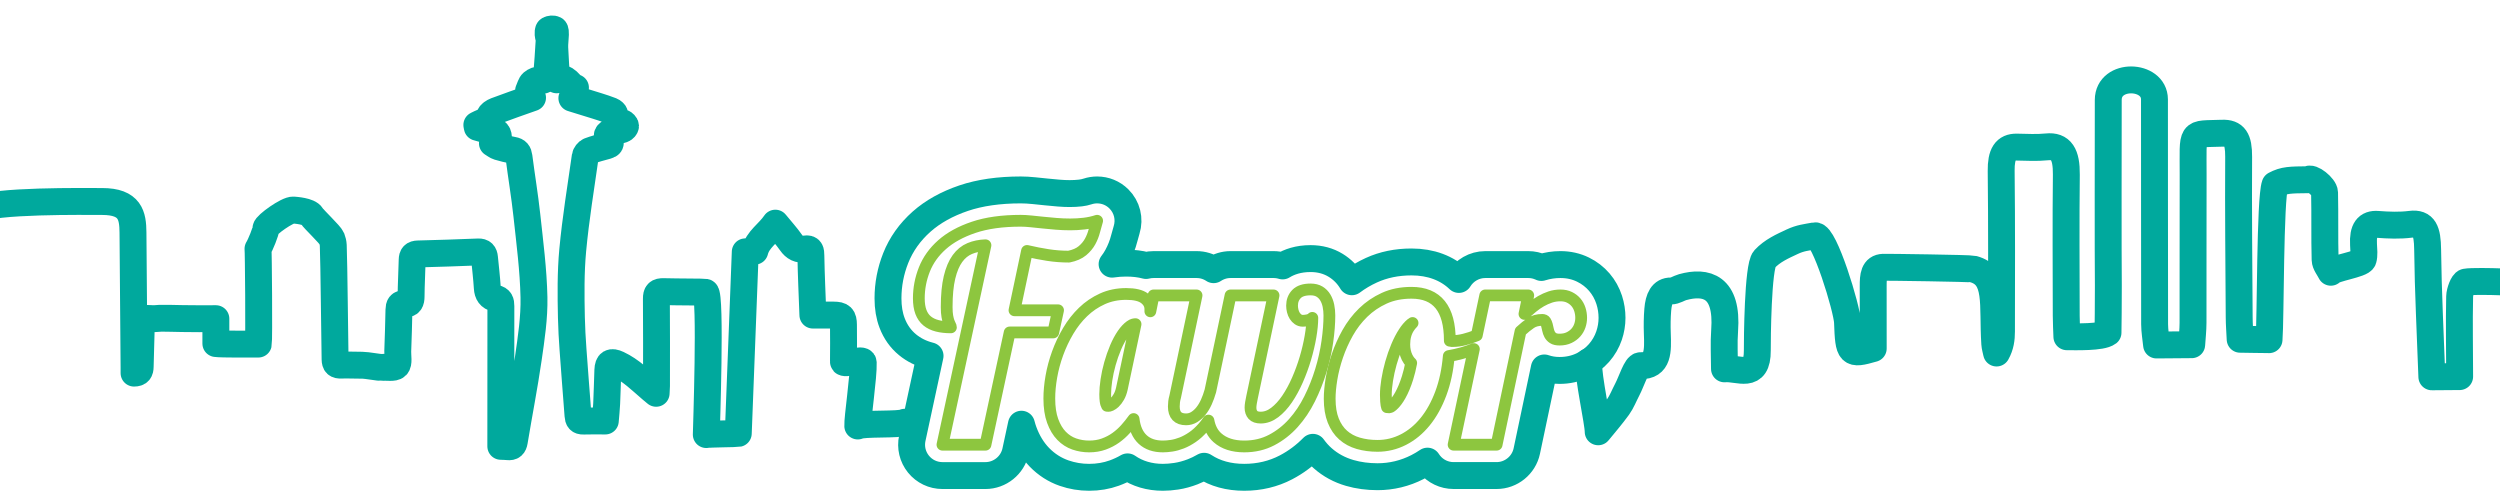 <?xml version="1.0" encoding="utf-8"?>
<!-- Generator: Adobe Illustrator 16.0.0, SVG Export Plug-In . SVG Version: 6.00 Build 0)  -->
<!DOCTYPE svg PUBLIC "-//W3C//DTD SVG 1.1//EN" "http://www.w3.org/Graphics/SVG/1.1/DTD/svg11.dtd">
<svg version="1.1" id="Layer_1" xmlns="http://www.w3.org/2000/svg" xmlns:xlink="http://www.w3.org/1999/xlink" x="0px" y="0px"
	 width="1486.669px" height="300px" viewBox="0 0 1486.669 300" enable-background="new 0 0 1486.669 300" xml:space="preserve">
<g>
	
		<circle fill="none" stroke="#8DC63F" stroke-width="3" stroke-linecap="round" stroke-linejoin="round" stroke-miterlimit="10" cx="-630.748" cy="445.496" r="17.583"/>
	<path fill="none" stroke="#8DC63F" stroke-width="3" stroke-linecap="round" stroke-linejoin="round" stroke-miterlimit="10" d="
		M-656.998,479.745c0,0-18.333,10.333-15.833,58.334c0,0,12-52,23.5-48.5s6,124.5,6,124.5s4.5-69.5,14-68.5s14.5,65.5,14.5,65.5
		s-5.5-124,8-123s28.5,5,45,13.5S-620.998,447.245-656.998,479.745z"/>
</g>
<path fill="none" stroke="#00A99D" stroke-width="16" stroke-linecap="round" stroke-linejoin="round" stroke-miterlimit="10" d="
	M739.909,283.835c-9.248,0-17.258-2.204-23.879-6.56c-2.211,1.288-4.447,2.373-6.672,3.237c-3.33,1.292-6.654,2.196-9.877,2.685
	c-2.789,0.423-5.463,0.638-7.949,0.638c-7.982,0-15.156-2.133-21.002-6.208c-2.484,1.444-5.133,2.678-7.912,3.684
	c-4.617,1.674-9.65,2.524-14.955,2.524c-5.115,0-10.115-0.837-14.861-2.486c-5.525-1.915-10.461-5.071-14.66-9.378
	c-4.012-4.123-7.17-9.291-9.385-15.362c-0.51-1.394-0.957-2.845-1.342-4.354l-3.461,16.064c-1.811,8.39-9.354,14.477-17.934,14.477
	h-25.576c-5.564,0-10.764-2.482-14.266-6.811c-3.508-4.348-4.838-9.956-3.664-15.398l10.564-48.988
	c-0.104-0.025-0.207-0.049-0.307-0.077c-4.979-1.274-9.383-3.464-13.084-6.51c-4.098-3.36-7.186-7.711-9.172-12.921
	c-1.654-4.329-2.461-9.136-2.461-14.681c0-8.195,1.545-16.245,4.586-23.923c3.248-8.212,8.436-15.518,15.418-21.709
	c6.646-5.892,15.078-10.589,25.061-13.967c9.547-3.231,20.947-4.869,33.881-4.869c2.402,0,5.062,0.149,7.912,0.443l7.113,0.737
	c2.43,0.252,4.975,0.489,7.559,0.703c2.268,0.189,4.459,0.285,6.523,0.285c2.289,0,4.445-0.118,6.406-0.35
	c1.484-0.176,2.906-0.483,4.232-0.916c1.834-0.598,3.748-0.903,5.684-0.903c4.861,0,9.441,1.882,12.896,5.299
	c4.902,4.843,6.672,11.943,4.611,18.524c-0.471,1.508-0.949,3.21-1.418,5.055c-0.92,3.633-2.309,7.179-4.131,10.532
	c-0.893,1.646-1.92,3.226-3.078,4.732c2.725-0.413,5.518-0.62,8.373-0.62c4.398,0,8.311,0.465,11.822,1.414
	c1.451-0.363,2.949-0.548,4.479-0.548h25.574c3.66,0,7.164,1.074,10.129,3.041c2.922-1.93,6.4-3.041,10.074-3.041h25.574
	c1.855,0,3.67,0.275,5.395,0.804c3.889-2.41,9.301-4.359,16.627-4.359c5.553,0,10.566,1.344,14.902,3.996
	c3.959,2.423,7.186,5.681,9.584,9.684c0.021,0.033,0.041,0.066,0.059,0.1c3.576-2.674,7.459-4.973,11.609-6.87
	c7.123-3.261,15.145-4.914,23.84-4.914c11.562,0,21.174,3.671,28.188,10.408c3.262-5.349,9.168-8.848,15.682-8.848H908.8
	c2.736,0,5.389,0.602,7.795,1.731c3.631-1.15,7.449-1.731,11.363-1.731c4.834,0,9.344,1.01,13.406,3.001
	c3.77,1.847,7.037,4.363,9.707,7.474c2.633,3.074,4.607,6.625,5.877,10.563c1.107,3.439,1.664,7.022,1.664,10.659
	c0,3.563-0.588,7.107-1.748,10.53c-1.309,3.837-3.322,7.312-5.986,10.342c-2.703,3.065-6.008,5.549-9.834,7.395
	c-4.111,1.985-8.689,2.992-13.607,2.992c-3.273,0-6.312-0.496-9.084-1.48l-10.42,49.432c-1.779,8.437-9.33,14.558-17.949,14.558
	h-25.576c-5.555,0-10.748-2.476-14.248-6.792c-0.463-0.572-0.889-1.165-1.277-1.779c-1.912,1.301-3.896,2.477-5.943,3.525
	c-7.436,3.807-15.439,5.738-23.785,5.738c-5.801,0-11.348-0.75-16.484-2.232c-6.123-1.773-11.533-4.712-16.088-8.743
	c-2.182-1.929-4.135-4.101-5.85-6.501c-4.734,4.824-10.105,8.824-16.01,11.916C757.233,281.849,748.886,283.835,739.909,283.835z"/>
<g>
	<path fill="none" stroke="#8DC63F" stroke-width="7" stroke-linecap="round" stroke-linejoin="round" stroke-miterlimit="10" d="
		M600.413,197.697l-14.391,66.754h-25.576l25.576-118.6c-3.41,0.116-6.533,0.766-9.363,1.95c-2.832,1.185-5.262,3.164-7.281,5.939
		c-2.025,2.772-3.6,6.501-4.727,11.184c-1.127,4.68-1.691,10.576-1.691,17.686c0,2.254,0.131,4.089,0.391,5.506
		c0.262,1.417,0.547,2.543,0.867,3.38c0.316,0.84,0.607,1.488,0.869,1.951c0.258,0.463,0.387,0.866,0.387,1.214
		c-3.062,0-5.779-0.304-8.148-0.911c-2.371-0.606-4.365-1.575-5.982-2.905c-1.617-1.329-2.846-3.09-3.684-5.289
		c-0.838-2.194-1.258-4.912-1.258-8.148c0-5.897,1.098-11.618,3.295-17.168c2.197-5.548,5.707-10.459,10.533-14.738
		c4.826-4.277,11.082-7.716,18.771-10.317c7.686-2.602,17.02-3.901,28.002-3.901c1.791,0,3.799,0.116,6.027,0.346
		c2.225,0.232,4.594,0.479,7.107,0.737c2.516,0.261,5.16,0.507,7.934,0.737c2.773,0.231,5.576,0.347,8.41,0.347
		c2.773,0,5.504-0.158,8.191-0.477c2.689-0.317,5.273-0.881,7.76-1.69c-0.578,1.85-1.141,3.858-1.689,6.025
		c-0.551,2.167-1.375,4.263-2.471,6.286c-1.1,2.023-2.631,3.858-4.596,5.505c-1.967,1.647-4.652,2.818-8.062,3.511
		c-4.219,0-8.383-0.316-12.484-0.953c-4.105-0.636-8.236-1.444-12.398-2.428l-7.455,35.286h25.92l-2.861,13.179H600.413z"/>
	<path fill="none" stroke="#8DC63F" stroke-width="7" stroke-linecap="round" stroke-linejoin="round" stroke-miterlimit="10" d="
		M789.327,203.201c-0.807,5.695-2.094,11.431-3.855,17.21c-1.764,5.78-3.988,11.373-6.678,16.777
		c-2.688,5.405-5.908,10.203-9.666,14.391c-3.758,4.192-8.062,7.555-12.918,10.1c-4.855,2.542-10.291,3.812-16.301,3.812
		c-6.703,0-12.006-1.715-15.906-5.158c-2.807-2.471-4.586-5.894-5.375-10.234c-0.994,1.444-2.006,2.767-3.035,3.95
		c-2.109,2.428-4.264,4.393-6.461,5.895c-2.197,1.504-4.332,2.66-6.416,3.468c-2.08,0.809-4.072,1.359-5.98,1.648
		c-1.906,0.289-3.641,0.431-5.203,0.431c-5.027,0-9.029-1.369-12.006-4.118c-2.977-2.742-4.783-6.805-5.42-12.178
		c-1.443,2.023-3.033,4.003-4.768,5.939s-3.672,3.671-5.809,5.2c-2.139,1.532-4.523,2.776-7.154,3.728
		c-2.631,0.954-5.533,1.43-8.711,1.43c-3.064,0-6.012-0.489-8.844-1.471c-2.832-0.981-5.348-2.603-7.543-4.855
		c-2.197-2.255-3.961-5.202-5.289-8.843c-1.328-3.641-1.992-8.092-1.992-13.352c0-4.044,0.404-8.38,1.213-13.005
		c0.809-4.624,2.051-9.247,3.729-13.871c1.676-4.623,3.771-9.06,6.285-13.308c2.514-4.25,5.461-8.006,8.844-11.271
		c3.379-3.266,7.209-5.867,11.486-7.803c4.277-1.937,8.988-2.905,14.131-2.905c5.029,0,8.686,0.866,10.969,2.602
		c2.281,1.732,3.424,3.872,3.424,6.415v1.299l1.908-9.45h25.574l-12.742,60.343c-0.291,0.984-0.492,1.95-0.609,2.904
		c-0.115,0.955-0.172,1.894-0.172,2.819c0,5.086,2.426,7.628,7.283,7.628c1.732,0,3.338-0.448,4.811-1.343
		c1.475-0.896,2.818-2.094,4.033-3.598c1.213-1.503,2.279-3.281,3.205-5.334c0.926-2.049,1.705-4.204,2.342-6.458h0.021
		l12.031-56.96h25.574l-12.744,60.343c-0.289,1.331-0.521,2.528-0.693,3.596c-0.174,1.071-0.262,2.01-0.262,2.819
		c0,1.792,0.48,3.223,1.432,4.291c0.953,1.072,2.5,1.604,4.639,1.604c2.891,0,5.662-1.011,8.322-3.034
		c2.656-2.021,5.115-4.695,7.371-8.019c2.252-3.323,4.305-7.094,6.154-11.315c1.85-4.218,3.424-8.525,4.725-12.917
		c1.301-4.392,2.311-8.684,3.033-12.875c0.723-4.189,1.086-7.903,1.086-11.139c-0.117,0.289-0.42,0.55-0.91,0.779
		c-0.492,0.231-1.027,0.419-1.605,0.563c-0.578,0.146-1.156,0.248-1.732,0.304c-0.58,0.059-1.041,0.086-1.389,0.086
		c-1.039,0-1.965-0.273-2.773-0.821c-0.811-0.551-1.49-1.258-2.037-2.125c-0.551-0.867-0.953-1.834-1.215-2.904
		c-0.26-1.071-0.391-2.125-0.391-3.166c0-2.773,0.881-5.071,2.645-6.892c1.762-1.822,4.553-2.733,8.369-2.733
		c2.135,0,3.912,0.436,5.33,1.302c1.416,0.866,2.559,2.023,3.424,3.468c0.867,1.446,1.488,3.094,1.865,4.942
		c0.375,1.85,0.564,3.758,0.564,5.722C790.544,192.293,790.138,197.51,789.327,203.201z"/>
	<path fill="none" stroke="#8DC63F" stroke-width="7" stroke-linecap="round" stroke-linejoin="round" stroke-miterlimit="10" d="
		M939.491,193.665c-0.521,1.533-1.316,2.904-2.385,4.119c-1.072,1.212-2.414,2.21-4.031,2.99c-1.619,0.781-3.498,1.171-5.637,1.171
		c-1.676,0-2.961-0.289-3.857-0.868c-0.898-0.577-1.576-1.3-2.037-2.167c-0.465-0.867-0.795-1.806-0.998-2.817
		c-0.201-1.011-0.418-1.952-0.65-2.819c-0.23-0.867-0.533-1.588-0.91-2.168c-0.377-0.578-0.996-0.866-1.863-0.866
		c-2.717,0-5,0.623-6.848,1.864c-1.854,1.244-3.873,2.876-6.068,4.898l-14.221,67.449h-25.576l12.051-56.859
		c-4.631,1.854-9.59,3.255-14.91,4.149c-0.693,8.207-2.271,15.604-4.727,22.193c-2.457,6.589-5.562,12.197-9.32,16.82
		c-3.758,4.623-8.062,8.178-12.918,10.662c-4.854,2.487-10,3.728-15.43,3.728c-4.105,0-7.906-0.507-11.404-1.516
		c-3.496-1.013-6.5-2.63-9.014-4.856c-2.516-2.223-4.482-5.113-5.896-8.668c-1.416-3.554-2.125-7.875-2.125-12.962
		c0-3.468,0.361-7.412,1.084-11.833c0.725-4.421,1.877-8.974,3.467-13.655c1.592-4.682,3.645-9.262,6.156-13.743
		c2.518-4.478,5.576-8.48,9.189-12.008c3.611-3.523,7.789-6.37,12.529-8.538c4.738-2.168,10.145-3.252,16.213-3.252
		c15.201,0,22.801,9.449,22.801,28.35v0.173c0.287,0.117,0.564,0.175,0.822,0.175c0.262,0,0.621,0,1.086,0
		c2.078,0,4.318-0.304,6.717-0.911c2.4-0.606,4.812-1.401,7.242-2.385c0.055-0.024,0.107-0.051,0.164-0.074l5.035-23.769H908.8
		l-2.254,11.012c1.561-1.388,3.148-2.745,4.768-4.075c1.617-1.329,3.311-2.5,5.072-3.512c1.764-1.009,3.598-1.833,5.504-2.47
		c1.906-0.636,3.93-0.955,6.068-0.955c2.021,0,3.803,0.377,5.332,1.128c1.533,0.751,2.818,1.732,3.861,2.947
		c1.039,1.215,1.818,2.632,2.34,4.249c0.52,1.617,0.777,3.294,0.777,5.029C940.269,190.587,940.011,192.133,939.491,193.665z"/>
	<path fill="none" stroke="#8DC63F" stroke-width="7" stroke-linejoin="round" stroke-miterlimit="10" d="M836.79,212.596
		c0.504,1.025,1.264,2.194,2.402,3.278c-0.582,3.112-1.311,6.082-2.186,8.867c-1.266,4.03-2.723,7.525-4.33,10.386
		c-1.453,2.592-2.986,4.605-4.553,5.983c-1.051,0.924-1.701,1.127-1.861,1.127c-0.662,0-1.131-0.046-1.445-0.1
		c-0.094-0.26-0.215-0.682-0.324-1.315c-0.17-0.997-0.373-2.851-0.373-6.019c0-2.565,0.26-5.507,0.779-8.74
		c0.533-3.337,1.289-6.763,2.254-10.18c0.961-3.417,2.133-6.774,3.484-9.98c1.307-3.101,2.746-5.872,4.277-8.231
		c1.383-2.124,2.801-3.809,4.229-5.002c0.309-0.261,0.598-0.46,0.861-0.6c-0.863,0.856-1.639,1.821-2.314,2.889
		c-1.732,2.714-2.607,6.029-2.607,9.848C835.083,207.662,835.655,210.281,836.79,212.596z"/>
	<path fill="none" stroke="#8DC63F" stroke-width="7" stroke-linejoin="round" stroke-miterlimit="10" d="M667.142,231.124
		c-0.426,1.907-1.029,3.555-1.801,4.899c-0.791,1.377-1.633,2.498-2.506,3.336c-0.781,0.746-1.551,1.291-2.299,1.631
		c-0.762,0.341-1.191,0.378-1.342,0.378c-0.189,0-0.475-0.012-0.883-0.059c-0.123-0.232-0.305-0.624-0.514-1.229
		c-0.172-0.502-0.572-2.057-0.572-5.625c0-2.416,0.236-5.236,0.703-8.383c0.475-3.196,1.188-6.496,2.117-9.814
		c0.92-3.297,2.062-6.56,3.389-9.693c1.254-2.962,2.691-5.626,4.266-7.916c1.395-2.023,2.898-3.631,4.473-4.775
		c1.449-1.052,2.523-1.1,3.102-1.097L667.142,231.124z"/>
</g>
<g>
	
		<path fill-rule="evenodd" clip-rule="evenodd" fill="none" stroke="#00A99D" stroke-width="16" stroke-linecap="round" stroke-linejoin="round" stroke-miterlimit="10" d="
		M-15.248,220.262c0-18.309-0.349-94.476,1.516-95.601c9.307-5.617,64.534-4.834,74.451-4.834c16.791,0,18.267,8.418,18.353,18.418
		c0.228,26.76,0.431,53.518,0.643,80.277c0.009,1.081,0.001,2.16,0.001,3.355c2.876,0,3.61-1.329,3.643-3.838
		c0.103-7.865,0.531-15.726,0.641-23.592c0.049-3.493,1.029-5.476,4.991-5.05c2.149,0.231,4.359,0.033,6.527-0.147
		c0.865-0.071,11.585,0.16,12.941,0.192c6.515,0.147,13.034,0.065,19.905,0.065c0,4.859,0,9.654,0,14.787
		c3.35,0.47,21.588,0.316,25.247,0.316c0.504-2.056,0.055-56.435-0.195-56.657c1.461-2.277,4.743-10.417,4.744-12.208
		c0.003-1.935,12.828-11.176,16.33-10.838c1.198,0.115,9.186,0.592,10.836,3.415c1.2,2.057,11.043,11.175,11.928,13.439
		c0.512,1.308,0.865,2.751,0.925,4.15c0.434,10.033,0.863,57.729,1.077,67.769c0.059,2.735,0.964,3.528,3.627,3.423
		c4.229-0.165,8.475,0.127,12.713,0.088c2.341-0.02,10.424,1.484,11.563,1.328c2.95-0.402,7.081,0.634,8.61-0.955
		c1.569-1.631,0.657-5.689,0.756-8.688c0.273-8.228,0.581-16.455,0.713-24.686c0.038-2.381,0.659-3.751,3.26-3.518
		c3.295,0.296,3.94-1.43,3.957-4.392c0.039-7.26,0.499-14.517,0.646-21.777c0.049-2.415,0.88-3.424,3.394-3.489
		c11.977-0.305,23.953-0.694,35.922-1.188c2.567-0.107,3.464,1.09,3.68,3.307c0.586,6.013,1.313,12.018,1.682,18.044
		c0.207,3.377,1.616,5.582,4.851,6.206c2.812,0.543,3.229,2.13,3.224,4.625c-0.067,26.281-0.042,52.562-0.042,78.841
		c0,1.424,0,2.846,0,4.557c1.654,0.079,2.964,0.077,4.256,0.221c2.384,0.267,3.358-0.657,3.766-3.124
		c2.72-16.459,5.948-32.839,8.339-49.342c1.749-12.056,3.615-24.286,3.359-36.395c-0.342-16.267-2.475-32.512-4.227-48.725
		c-1.26-11.653-3.218-23.229-4.699-34.861c-0.297-2.32-1.134-3.413-3.445-3.811c-2.971-0.509-5.908-1.282-8.805-2.124
		c-1.097-0.319-2.044-1.147-3.528-2.02c1.633-1.124,2.589-1.782,3.556-2.447c0.245-3.332-0.935-5.068-4.621-5.242
		c-2.671-0.126-5.297-1.202-7.945-1.854c-0.085-0.464-0.17-0.927-0.256-1.39c1.337-0.631,2.646-1.345,4.026-1.871
		c1.748-0.667,3.631-0.746,3.702-3.573c0.026-1.032,2.178-2.398,3.611-2.939c7.108-2.688,14.303-5.152,21.785-7.809
		c-1.064-1.92-1.856-3.342-2.354-4.235c0.878-1.882,1.221-3.738,2.337-4.708c1.188-1.031,3.268-1.943,4.671-1.627
		c2.886,0.65,3.597-0.824,3.772-2.917c0.585-6.869,1.051-13.751,1.448-20.635c0.067-1.15-0.544-2.326-0.607-3.501
		c-0.05-0.963-0.06-2.496,0.468-2.795c0.904-0.512,2.467-0.661,3.324-0.187c0.574,0.318,0.57,1.978,0.545,3.03
		c-0.063,2.623-0.508,5.25-0.402,7.86c0.258,6.334,0.739,12.658,1.139,19.069c6.344-2.819,7.283,3.67,11.177,4.66
		c-0.678,1.982-1.282,3.754-2.136,6.246c5.219,1.61,10.248,3.135,15.26,4.717c2.75,0.868,5.503,1.751,8.186,2.805
		c0.807,0.316,2.012,1.294,1.955,1.86c-0.373,3.663,2.184,4.307,4.745,5.222c0.773,0.275,1.757,1.274,1.774,1.962
		c0.016,0.673-0.961,1.739-1.715,1.99c-2.046,0.677-4.191,1.083-6.321,1.472c-2.937,0.534-3.798,2.55-1.863,4.913
		c1.562,1.907,0.804,2.752-1.143,3.315c-3.488,1.008-7.051,1.825-10.423,3.129c-1.114,0.43-2.333,2.03-2.507,3.238
		c-2.638,18.548-5.689,37.066-7.431,55.704c-1.245,13.308-1.084,26.794-0.8,40.183c0.266,12.568,1.487,25.116,2.349,37.669
		c0.473,6.877,1.121,13.741,1.582,20.619c0.144,2.169,0.777,3.321,3.235,3.23c4.212-0.155,8.437-0.043,12.988-0.043
		c0.296-3.656,0.668-6.982,0.819-10.316c0.298-6.65,0.471-13.306,0.705-19.959c0.159-4.488,1.931-5.42,5.991-3.52
		c7.709,3.609,13.596,9.588,19.934,14.987c0.726,0.619,1.462,1.223,2.794,2.33c0.092-1.802,0.207-3.03,0.208-4.256
		c0.011-17.32,0.082-34.639-0.062-51.958c-0.026-3.321,0.916-4.325,4.295-4.235c9.198,0.245,23.787,0.181,24.846,0.378
		c3.45,0.646,0.535,83.317,0.535,84.614c1.654-0.382,18.182-0.482,19.021-0.678c1.388-36.107,2.768-71.954,4.152-107.984
		c2.393-0.169,4.05-0.287,5.676-0.4c1.752-7.078,8.093-10.536,12.221-16.657c3.384,4.146,6.614,7.683,9.336,11.574
		c2.132,3.047,4.677,4.363,8.252,3.789c3.393-0.544,3.493,1.203,3.541,4.02c0.197,11.582,0.75,23.157,1.195,35.275
		c4.496,0,8.442-0.024,12.388,0.006c4.634,0.034,5.752,1.142,5.796,5.776c0.043,4.24,0.116,17.71-0.008,21.946
		c-0.064,2.178,11.663-2.351,11.764,0.464c0.302,8.468-3.507,33.123-3.241,37.76c3.104-1.805,25.297-0.466,27.907-2.225"/>
</g>
<g>
	
		<path fill-rule="evenodd" clip-rule="evenodd" fill="none" stroke="#00A99D" stroke-width="16" stroke-linecap="round" stroke-linejoin="round" stroke-miterlimit="10" d="
		M1507.134,220.347c-0.458-10.275-0.436-30.954-0.135-41.253c0.249-8.384-2.174-11.817-7.84-11.471
		c-4.157,0.252-8.331,0.128-12.49-0.037c-4.553-0.179-17.252-0.449-20.435,0.168c-1.481,0.289-3.495,5.526-3.565,8.599
		c-0.359,15.853,0,31.731,0,47.6c-0.848,0.042-15.675,0.087-16.525,0.128c-0.901-25.268-2.215-50.527-2.509-75.805
		c-0.131-10.947-2.033-15.94-10.108-14.908c-6.494,0.827-13.091,0.559-19.619,0.064c-6.149-0.466-8.878,3.051-8.399,11.954
		c0.158,2.986,0.536,6.363-0.216,8.932c-0.848,2.897-17.723,5.084-19.223,7.58c-1.188-2.465-3.336-4.881-3.404-7.408
		c-0.36-13.312-0.024-26.658-0.322-39.975c-0.074-3.404-8.101-9.763-9.753-7.641c-10.729,0.109-14.271,0.109-19.704,2.977
		c-3.041,8.259-2.594,80.707-3.563,92.146c-0.936-0.081-16.239-0.164-17.178-0.245c-0.2-4.4-0.553-8.796-0.574-13.197
		c-0.188-31.76-0.522-63.523-0.322-95.279c0.065-10.592-2.411-14.354-9.83-14.061c-19.435,0.763-17.139-2.375-17.233,24.997
		c-0.104,29.237,0.011,58.478-0.062,87.716c-0.01,4.354-0.512,8.705-0.788,13.058c-0.951,0.056-19.938,0.114-20.892,0.17
		c-0.404-4.122-1.148-8.242-1.166-12.366c-0.114-24.51-0.005-109.201-0.086-133.709c-0.049-15.081-27.446-15.868-27.478,0.331
		c-0.032,16.77-0.146,93.724,0.051,110.487c0.084,6.903-0.204,27.928-0.204,27.928c-3.781,2.931-19.305,2.417-24.45,2.417
		c-0.118-3.732-0.381-8.124-0.385-12.521c-0.041-27.948-0.24-55.902,0.064-83.844c0.136-12.177-3.117-17.426-11.628-16.541
		c-5.919,0.615-11.895,0.236-17.841,0.135c-6.707-0.115-9.401,4.096-9.288,14.184c0.367,31.811,0.219,63.634,0.181,95.452
		c-0.003,4.276-0.51,8.552-2.924,12.813c-0.366-1.846-0.947-3.663-1.068-5.544c-1.501-23.449,2.475-40.242-12.752-44.358
		c-1.848-0.496-51.474-1.156-53.547-1.081c-5.617,0.209-6.027,5.161-5.992,11.26c0.063,12.416,0.019,24.833,0.019,37.052
		c-14.016,4.035-14.615,3.392-15.289-15.585c-0.287-8.101-13.785-52.508-19.401-51.444c-5.2,0.983-8.592,1.217-13.566,3.552
		c-5.667,2.66-11.705,5.297-16.373,10.299c-4.014,4.304-4.332,48.222-4.3,54.338c0.094,17.507-11.159,10.158-19.524,10.924
		c0-7.615-0.47-15.231,0.084-22.686c1.976-26.526-11.107-29.737-24.968-25.895c-2.305,0.64-4.571,2.309-6.847,2.271
		c-5.396-0.095-7.389,4.505-7.932,11.076c-0.385,4.673-0.445,9.455-0.271,14.16c0.388,10.479,0.638,19.47-9.987,19.193
		c-2.569-0.069-5.268,9.188-7.887,14.18c-1.815,3.45-3.311,7.362-5.444,10.315c-3.969,5.492-8.307,10.436-11.849,14.817
		c0-5.789-6.027-32.117-5.726-41.687"/>
</g>
</svg>
